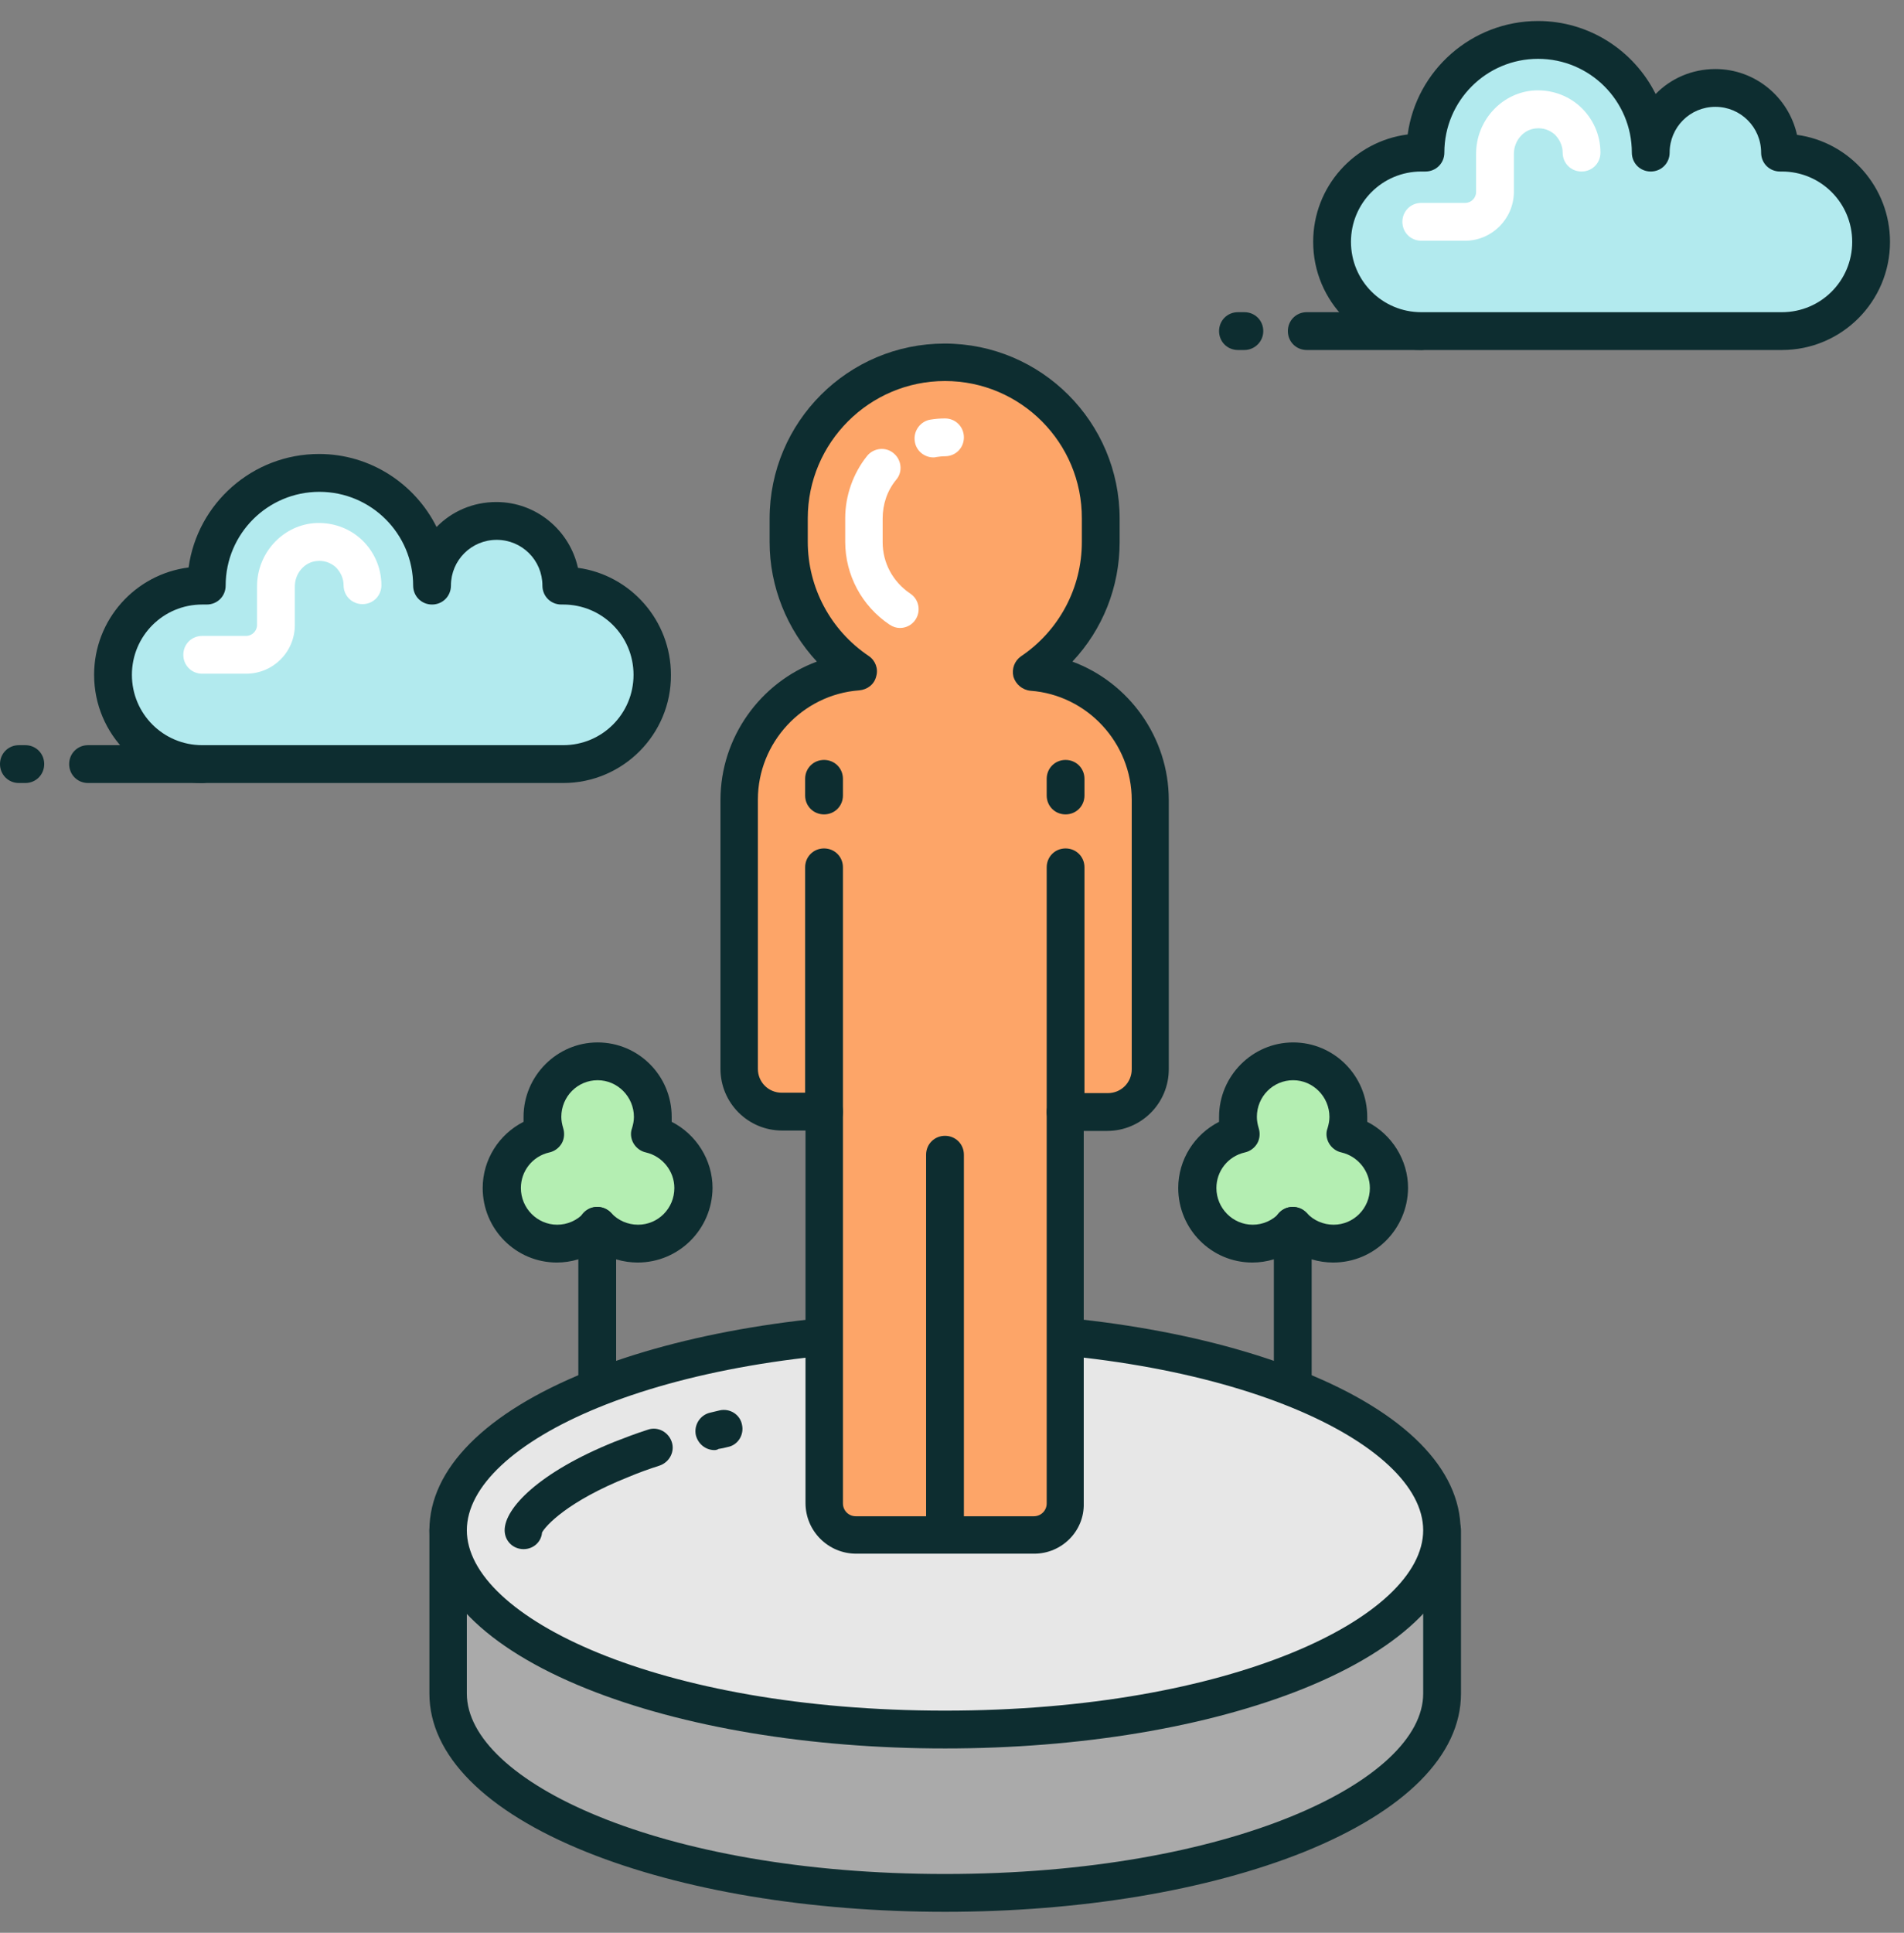 <svg width="68" height="69" viewBox="0 0 68 69" fill="none" xmlns="http://www.w3.org/2000/svg">
<rect x="0" y="0" width="68" height="69" fill="#808080" stroke="none"/>
<g clip-path="url(#clip0_463_4698)">
<path d="M48.047 40.494C48.114 40.305 48.141 40.102 48.141 39.886C48.141 38.793 47.25 37.902 46.17 37.902C45.077 37.902 44.199 38.793 44.199 39.886C44.199 40.102 44.226 40.305 44.294 40.494C43.416 40.697 42.755 41.48 42.755 42.425C42.755 43.518 43.645 44.409 44.725 44.409C45.292 44.409 45.819 44.166 46.17 43.775C46.535 44.166 47.047 44.409 47.614 44.409C48.708 44.409 49.586 43.518 49.586 42.425C49.599 41.48 48.938 40.683 48.047 40.494Z" fill="#B4EEB2"/>
<path d="M47.614 45.071C47.102 45.071 46.589 44.922 46.17 44.639C45.738 44.922 45.239 45.071 44.725 45.071C43.267 45.071 42.08 43.883 42.08 42.411C42.08 41.398 42.66 40.494 43.538 40.048C43.538 39.995 43.538 39.941 43.538 39.873C43.538 38.415 44.725 37.214 46.184 37.214C47.642 37.214 48.83 38.401 48.83 39.873C48.83 39.927 48.83 39.981 48.83 40.048C49.707 40.494 50.288 41.412 50.288 42.411C50.274 43.883 49.086 45.071 47.614 45.071ZM46.17 43.086C46.359 43.086 46.535 43.167 46.669 43.302C46.913 43.572 47.264 43.721 47.628 43.721C48.343 43.721 48.924 43.14 48.924 42.411C48.924 41.803 48.492 41.277 47.911 41.142C47.722 41.102 47.56 40.98 47.466 40.818C47.371 40.656 47.344 40.453 47.412 40.278C47.453 40.143 47.48 40.008 47.48 39.873C47.48 39.157 46.899 38.563 46.184 38.563C45.468 38.563 44.888 39.144 44.888 39.873C44.888 40.008 44.914 40.143 44.955 40.278C45.009 40.453 44.995 40.656 44.901 40.818C44.806 40.98 44.645 41.102 44.456 41.142C43.861 41.277 43.443 41.803 43.443 42.411C43.443 43.127 44.023 43.721 44.739 43.721C45.103 43.721 45.441 43.572 45.697 43.302C45.806 43.167 45.981 43.086 46.17 43.086Z" fill="#0D2D30"/>
<path d="M46.17 50.214C45.792 50.214 45.495 49.917 45.495 49.539V43.761C45.495 43.383 45.792 43.086 46.17 43.086C46.548 43.086 46.845 43.383 46.845 43.761V49.539C46.845 49.917 46.548 50.214 46.17 50.214Z" fill="#0D2D30"/>
<path d="M23.207 40.494C23.274 40.305 23.301 40.102 23.301 39.886C23.301 38.793 22.41 37.902 21.33 37.902C20.237 37.902 19.359 38.793 19.359 39.886C19.359 40.102 19.386 40.305 19.454 40.494C18.576 40.697 17.915 41.48 17.915 42.425C17.915 43.518 18.806 44.409 19.886 44.409C20.453 44.409 20.979 44.166 21.33 43.775C21.695 44.166 22.208 44.409 22.775 44.409C23.868 44.409 24.746 43.518 24.746 42.425C24.759 41.48 24.098 40.683 23.207 40.494Z" fill="#B4EEB2"/>
<path d="M22.774 45.071C22.262 45.071 21.748 44.922 21.33 44.639C20.898 44.922 20.398 45.071 19.886 45.071C18.427 45.071 17.239 43.883 17.239 42.411C17.239 41.398 17.82 40.494 18.698 40.048C18.698 39.995 18.698 39.941 18.698 39.873C18.698 38.415 19.886 37.214 21.343 37.214C22.802 37.214 23.989 38.401 23.989 39.873C23.989 39.927 23.989 39.981 23.989 40.048C24.867 40.494 25.448 41.412 25.448 42.411C25.434 43.883 24.246 45.071 22.774 45.071ZM21.33 43.086C21.519 43.086 21.695 43.167 21.829 43.302C22.073 43.572 22.424 43.721 22.788 43.721C23.503 43.721 24.084 43.14 24.084 42.411C24.084 41.803 23.652 41.277 23.072 41.142C22.883 41.102 22.721 40.98 22.626 40.818C22.532 40.656 22.505 40.453 22.572 40.278C22.613 40.143 22.64 40.008 22.64 39.873C22.64 39.157 22.059 38.563 21.343 38.563C20.628 38.563 20.047 39.144 20.047 39.873C20.047 40.008 20.075 40.143 20.115 40.278C20.169 40.453 20.155 40.656 20.061 40.818C19.966 40.98 19.805 41.102 19.616 41.142C19.021 41.277 18.603 41.803 18.603 42.411C18.603 43.127 19.183 43.721 19.899 43.721C20.264 43.721 20.601 43.572 20.858 43.302C20.965 43.167 21.141 43.086 21.33 43.086Z" fill="#0D2D30"/>
<path d="M21.33 50.214C20.952 50.214 20.655 49.917 20.655 49.539V43.761C20.655 43.383 20.952 43.086 21.33 43.086C21.708 43.086 22.005 43.383 22.005 43.761V49.539C22.005 49.917 21.708 50.214 21.33 50.214Z" fill="#0D2D30"/>
<path d="M50.76 12.495H46.669C46.291 12.495 45.995 12.198 45.995 11.82C45.995 11.442 46.291 11.145 46.669 11.145H50.76C51.138 11.145 51.435 11.442 51.435 11.82C51.435 12.198 51.124 12.495 50.76 12.495Z" fill="#0D2D30"/>
<path d="M44.442 12.495H44.212C43.834 12.495 43.538 12.198 43.538 11.82C43.538 11.442 43.834 11.145 44.212 11.145H44.442C44.82 11.145 45.117 11.442 45.117 11.82C45.117 12.198 44.806 12.495 44.442 12.495Z" fill="#0D2D30"/>
<path d="M50.76 5.448C49.005 5.448 47.574 6.879 47.574 8.634C47.574 10.389 48.992 11.82 50.76 11.82L63.639 11.82C65.394 11.82 66.825 10.389 66.825 8.634C66.825 6.879 65.394 5.448 63.639 5.448H63.572C63.572 4.166 62.532 3.14 61.263 3.14C59.98 3.14 58.955 4.179 58.955 5.448C58.955 3.221 57.159 1.425 54.931 1.425C52.704 1.425 50.908 3.221 50.908 5.448H50.76Z" fill="#B2EAEE"/>
<path d="M63.639 12.495L50.76 12.495C48.627 12.495 46.899 10.767 46.899 8.634C46.899 6.663 48.37 5.043 50.274 4.8C50.584 2.518 52.556 0.75 54.931 0.75C56.767 0.75 58.361 1.817 59.13 3.356C59.67 2.802 60.426 2.465 61.263 2.465C62.694 2.465 63.882 3.477 64.179 4.814C66.055 5.07 67.5 6.69 67.5 8.634C67.5 10.767 65.772 12.495 63.639 12.495ZM50.76 6.123C49.37 6.123 48.249 7.244 48.249 8.634C48.249 10.024 49.37 11.145 50.76 11.145L63.639 11.145C65.029 11.145 66.15 10.024 66.15 8.634C66.15 7.244 65.029 6.123 63.639 6.123H63.572C63.194 6.123 62.897 5.826 62.897 5.448C62.897 4.543 62.167 3.814 61.263 3.814C60.358 3.814 59.63 4.543 59.63 5.448C59.63 5.826 59.333 6.123 58.955 6.123C58.577 6.123 58.28 5.826 58.28 5.448C58.28 3.599 56.781 2.1 54.931 2.1C53.082 2.1 51.584 3.599 51.584 5.448C51.584 5.826 51.286 6.123 50.908 6.123H50.76Z" fill="#0D2D30"/>
<path d="M52.326 8.594H50.76C50.382 8.594 50.085 8.297 50.085 7.919C50.085 7.541 50.382 7.244 50.76 7.244H52.326C52.542 7.244 52.718 7.068 52.718 6.852V5.489C52.718 4.328 53.595 3.342 54.729 3.234C55.35 3.18 55.971 3.383 56.43 3.801C56.889 4.22 57.159 4.814 57.159 5.448C57.159 5.826 56.862 6.123 56.484 6.123C56.106 6.123 55.809 5.826 55.809 5.448C55.809 5.205 55.701 4.976 55.526 4.8C55.337 4.638 55.107 4.557 54.85 4.584C54.405 4.625 54.068 5.03 54.068 5.489V6.866C54.054 7.824 53.271 8.594 52.326 8.594Z" fill="white"/>
<path d="M7.222 27.953H3.145C2.767 27.953 2.47 27.655 2.47 27.277C2.47 26.899 2.767 26.602 3.145 26.602H7.236C7.614 26.602 7.911 26.899 7.911 27.277C7.911 27.655 7.6 27.953 7.222 27.953Z" fill="#0D2D30"/>
<path d="M0.904 27.953H0.675C0.297 27.953 0 27.655 0 27.277C0 26.899 0.297 26.602 0.675 26.602H0.904C1.282 26.602 1.579 26.899 1.579 27.277C1.579 27.655 1.282 27.953 0.904 27.953Z" fill="#0D2D30"/>
<path d="M7.223 20.905C5.468 20.905 4.037 22.337 4.037 24.091C4.037 25.846 5.468 27.277 7.223 27.277H20.115C21.87 27.277 23.301 25.846 23.301 24.091C23.301 22.337 21.87 20.905 20.115 20.905H20.047C20.047 19.623 19.008 18.597 17.739 18.597C16.47 18.597 15.431 19.637 15.431 20.905C15.431 18.678 13.635 16.883 11.408 16.883C9.18 16.883 7.385 18.678 7.385 20.905H7.223Z" fill="#B2EAEE"/>
<path d="M20.115 27.953L7.222 27.953C5.089 27.953 3.361 26.224 3.361 24.091C3.361 22.12 4.833 20.5 6.736 20.258C7.047 17.976 9.018 16.207 11.394 16.207C13.23 16.207 14.823 17.274 15.592 18.813C16.132 18.259 16.888 17.922 17.725 17.922C19.156 17.922 20.344 18.934 20.641 20.271C22.518 20.527 23.962 22.148 23.962 24.091C23.976 26.211 22.248 27.953 20.115 27.953ZM7.222 21.581C5.832 21.581 4.711 22.701 4.711 24.091C4.711 25.482 5.832 26.602 7.222 26.602L20.115 26.602C21.505 26.602 22.626 25.482 22.626 24.091C22.626 22.701 21.505 21.581 20.115 21.581H20.047C19.669 21.581 19.372 21.284 19.372 20.905C19.372 20.001 18.643 19.272 17.739 19.272C16.834 19.272 16.105 20.001 16.105 20.905C16.105 21.284 15.808 21.581 15.43 21.581C15.052 21.581 14.755 21.284 14.755 20.905C14.755 19.056 13.257 17.558 11.407 17.558C9.558 17.558 8.059 19.056 8.059 20.905C8.059 21.284 7.762 21.581 7.384 21.581H7.222Z" fill="#0D2D30"/>
<path d="M8.788 24.051H7.222C6.844 24.051 6.547 23.754 6.547 23.376C6.547 22.998 6.844 22.701 7.222 22.701H8.788C9.004 22.701 9.18 22.526 9.18 22.309V20.933C9.18 19.771 10.057 18.786 11.191 18.678C11.812 18.624 12.434 18.826 12.893 19.245C13.351 19.663 13.621 20.258 13.621 20.892C13.621 21.27 13.325 21.567 12.947 21.567C12.569 21.567 12.271 21.27 12.271 20.892C12.271 20.649 12.164 20.419 11.988 20.244C11.799 20.082 11.569 20.001 11.313 20.028C10.867 20.069 10.53 20.474 10.53 20.933V22.309C10.53 23.282 9.747 24.051 8.788 24.051Z" fill="white"/>
<path d="M51.503 60.461C51.503 64.389 43.551 67.575 33.75 67.575C23.949 67.575 15.998 64.389 15.998 60.461L15.998 54.629L51.489 54.629V60.461H51.503Z" fill="#AAAAAA"/>
<path d="M33.75 68.25C28.931 68.25 24.381 67.494 20.952 66.117C17.321 64.659 15.336 62.648 15.336 60.461L15.336 54.629C15.336 54.251 15.633 53.953 16.011 53.953L51.503 53.953C51.881 53.953 52.178 54.251 52.178 54.629V60.461C52.178 62.661 50.18 64.659 46.562 66.117C43.119 67.494 38.57 68.25 33.75 68.25ZM16.673 55.303V60.461C16.673 63.566 23.531 66.9 33.75 66.9C43.97 66.9 50.828 63.566 50.828 60.461V55.303L16.673 55.303Z" fill="#0D2D30"/>
<path d="M33.75 61.743C43.554 61.743 51.503 58.558 51.503 54.629C51.503 50.699 43.554 47.514 33.75 47.514C23.946 47.514 15.998 50.699 15.998 54.629C15.998 58.558 23.946 61.743 33.75 61.743Z" fill="#E7E7E7"/>
<path d="M25.515 51.767C25.204 51.767 24.934 51.55 24.853 51.24C24.772 50.876 25.002 50.511 25.366 50.43C25.474 50.403 25.596 50.376 25.704 50.349C26.068 50.268 26.433 50.498 26.5 50.862C26.581 51.227 26.352 51.591 25.987 51.658C25.879 51.685 25.771 51.712 25.663 51.726C25.623 51.753 25.569 51.767 25.515 51.767Z" fill="#0D2D30"/>
<path d="M18.698 55.303C18.32 55.303 18.023 55.007 18.023 54.629C18.023 53.846 19.238 52.563 21.951 51.469C22.329 51.321 22.721 51.172 23.139 51.038C23.49 50.916 23.868 51.118 23.989 51.469C24.111 51.821 23.909 52.199 23.558 52.32C23.18 52.441 22.802 52.577 22.451 52.725C20.25 53.602 19.48 54.48 19.359 54.709C19.332 55.047 19.049 55.303 18.698 55.303Z" fill="#0D2D30"/>
<path d="M33.75 62.418C28.931 62.418 24.381 61.662 20.952 60.285C17.321 58.827 15.336 56.816 15.336 54.629C15.336 52.441 17.334 50.43 20.952 48.972C24.381 47.595 28.931 46.839 33.75 46.839C38.57 46.839 43.119 47.595 46.548 48.972C50.18 50.43 52.164 52.441 52.164 54.629C52.164 56.816 50.166 58.827 46.548 60.285C43.119 61.662 38.57 62.418 33.75 62.418ZM33.75 48.189C23.531 48.189 16.673 51.523 16.673 54.629C16.673 57.733 23.531 61.068 33.75 61.068C43.97 61.068 50.828 57.733 50.828 54.629C50.828 51.523 43.97 48.189 33.75 48.189Z" fill="#0D2D30"/>
<path d="M41.094 28.56C41.094 26.143 39.231 24.159 36.855 23.983C38.34 22.985 39.325 21.284 39.325 19.353V18.516C39.325 15.438 36.828 12.941 33.75 12.941C30.672 12.941 28.174 15.438 28.174 18.516V19.353C28.174 21.284 29.16 22.985 30.645 23.983C28.269 24.159 26.406 26.143 26.406 28.56V38.172C26.406 39.009 27.095 39.697 27.931 39.697H29.444L29.444 53.67C29.444 54.291 29.956 54.804 30.578 54.804H36.936C37.557 54.804 38.07 54.291 38.07 53.67L38.07 39.697H39.582C40.419 39.697 41.108 39.009 41.108 38.172V28.56H41.094Z" fill="#FDA568"/>
<path d="M36.936 55.465H30.578C29.578 55.465 28.768 54.656 28.768 53.657L28.768 40.359H27.931C26.716 40.359 25.731 39.373 25.731 38.158V28.56C25.731 26.319 27.162 24.361 29.174 23.619C28.107 22.471 27.486 20.946 27.486 19.353V18.516C27.486 15.06 30.294 12.265 33.736 12.265C37.193 12.265 39.987 15.073 39.987 18.516V19.353C39.987 20.959 39.38 22.471 38.3 23.619C40.311 24.361 41.742 26.319 41.742 28.56V38.172C41.742 39.387 40.757 40.373 39.541 40.373H38.705V53.67C38.731 54.656 37.922 55.465 36.936 55.465ZM33.75 13.602C31.05 13.602 28.849 15.803 28.849 18.503V19.34C28.849 20.973 29.66 22.498 31.023 23.416C31.266 23.578 31.374 23.875 31.293 24.145C31.226 24.429 30.983 24.618 30.686 24.645C28.66 24.794 27.067 26.508 27.067 28.547V38.158C27.067 38.631 27.445 39.009 27.918 39.009H29.43C29.808 39.009 30.105 39.306 30.105 39.684L30.105 53.67C30.105 53.926 30.308 54.129 30.564 54.129H36.922C37.179 54.129 37.382 53.926 37.382 53.67L37.382 39.697C37.382 39.319 37.678 39.023 38.056 39.023H39.569C40.041 39.023 40.419 38.645 40.419 38.172V28.56C40.419 26.521 38.826 24.807 36.801 24.659C36.517 24.631 36.275 24.429 36.194 24.159C36.126 23.875 36.234 23.592 36.464 23.43C37.827 22.512 38.637 20.986 38.637 19.353V18.516C38.651 15.803 36.45 13.602 33.75 13.602Z" fill="#0D2D30"/>
<path d="M32.144 22.418C32.008 22.418 31.887 22.377 31.765 22.296C30.78 21.634 30.186 20.527 30.186 19.34V18.503C30.186 17.692 30.47 16.896 30.969 16.275C31.198 15.992 31.631 15.938 31.914 16.18C32.197 16.41 32.252 16.842 32.008 17.125C31.684 17.517 31.523 18.003 31.523 18.516V19.353C31.523 20.096 31.887 20.77 32.508 21.189C32.819 21.392 32.9 21.81 32.697 22.12C32.575 22.309 32.359 22.418 32.144 22.418ZM33.331 16.329C33.008 16.329 32.711 16.086 32.67 15.748C32.616 15.384 32.873 15.033 33.237 14.979C33.399 14.952 33.575 14.938 33.75 14.938C34.128 14.938 34.425 15.236 34.425 15.614C34.425 15.992 34.128 16.288 33.75 16.288C33.642 16.288 33.534 16.302 33.44 16.316C33.399 16.329 33.372 16.329 33.331 16.329Z" fill="white"/>
<path d="M29.43 40.373C29.052 40.373 28.755 40.075 28.755 39.697V30.963C28.755 30.585 29.052 30.288 29.43 30.288C29.808 30.288 30.105 30.585 30.105 30.963V39.697C30.105 40.075 29.808 40.373 29.43 40.373Z" fill="#0D2D30"/>
<path d="M29.43 29.073C29.052 29.073 28.755 28.776 28.755 28.398V27.804C28.755 27.426 29.052 27.129 29.43 27.129C29.808 27.129 30.105 27.426 30.105 27.804V28.398C30.105 28.776 29.808 29.073 29.43 29.073Z" fill="#0D2D30"/>
<path d="M38.056 40.373C37.678 40.373 37.382 40.075 37.382 39.697V30.963C37.382 30.585 37.678 30.288 38.056 30.288C38.434 30.288 38.731 30.585 38.731 30.963V39.697C38.731 40.075 38.434 40.373 38.056 40.373Z" fill="#0D2D30"/>
<path d="M38.056 29.073C37.678 29.073 37.382 28.776 37.382 28.398V27.804C37.382 27.426 37.678 27.129 38.056 27.129C38.434 27.129 38.731 27.426 38.731 27.804V28.398C38.731 28.776 38.434 29.073 38.056 29.073Z" fill="#0D2D30"/>
<path d="M33.75 55.358C33.372 55.358 33.075 55.06 33.075 54.682V41.223C33.075 40.845 33.372 40.548 33.75 40.548C34.128 40.548 34.425 40.845 34.425 41.223V54.682C34.425 55.047 34.128 55.358 33.75 55.358Z" fill="#0D2D30"/>
</g>
<defs>
<clipPath id="clip0_463_4698">
<rect width="67.5" height="67.5" fill="white" transform="translate(0 0.75)"/>
</clipPath>
</defs>
</svg>
